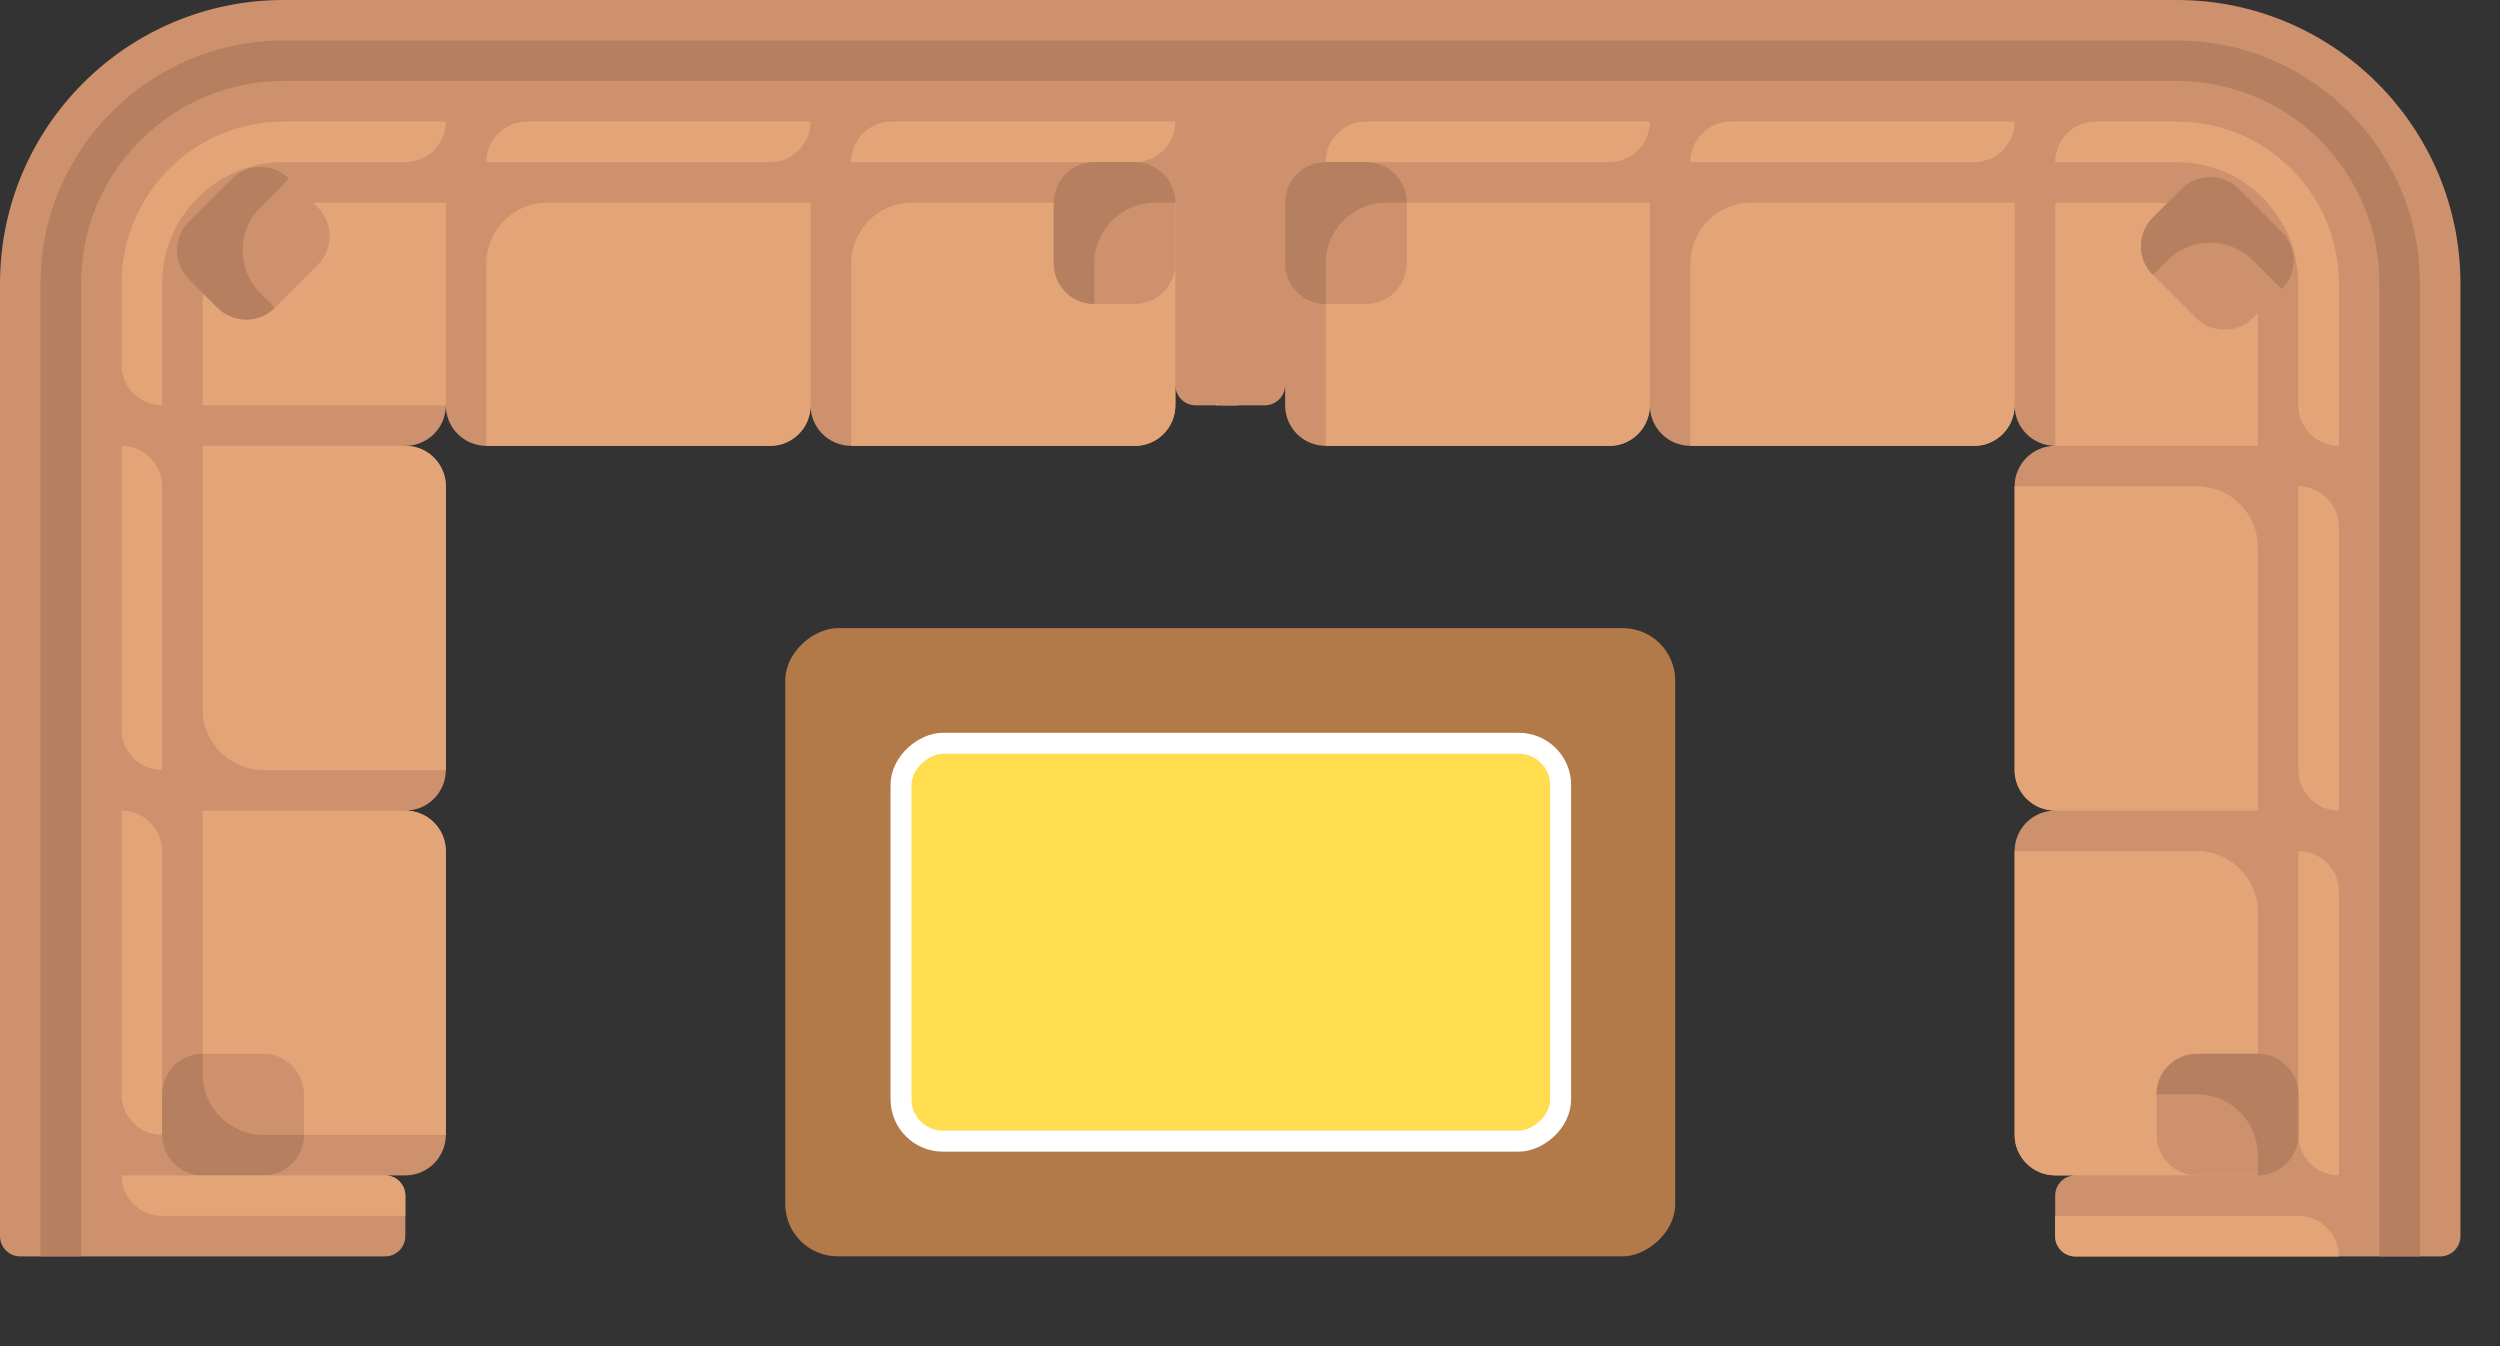 <svg width="39" height="21" viewBox="0 0 39 21" fill="none" xmlns="http://www.w3.org/2000/svg">
<rect x="0" y="0" width="39" height="21" fill="#333333" stroke="none"/>
<g clip-path="url(#clip0_2287_151919)">
<path d="M19.284 0H4.426C1.982 0 0 1.982 0 4.426V19.284C0 19.459 0.142 19.6 0.316 19.6H1.265H6.006C6.181 19.6 6.323 19.459 6.323 19.284V18.652C6.323 18.477 6.181 18.336 6.006 18.336H6.323C6.672 18.336 6.955 18.053 6.955 17.703V13.278C6.955 12.928 6.672 12.645 6.323 12.645C6.672 12.645 6.955 12.362 6.955 12.013V7.587C6.955 7.238 6.672 6.955 6.323 6.955C6.672 6.955 6.955 6.672 6.955 6.323C6.955 6.672 7.238 6.955 7.587 6.955H12.013C12.362 6.955 12.645 6.672 12.645 6.323C12.645 6.672 12.928 6.955 13.277 6.955H17.703C18.052 6.955 18.336 6.672 18.336 6.323H18.336L18.336 6.007C18.336 6.181 18.477 6.323 18.652 6.323H19.284C19.459 6.323 19.6 6.181 19.6 6.007V0.316C19.6 0.142 19.459 0 19.284 0Z" fill="#CD916E"/>
<path d="M4.742 3.162H6.955V6.323H3.161V4.743C3.161 3.87 3.869 3.162 4.742 3.162Z" fill="#E3A578"/>
<path d="M7.587 6.956H12.013C12.363 6.956 12.646 6.673 12.646 6.323V3.162H8.536C8.012 3.162 7.587 3.587 7.587 4.111V6.956Z" fill="#E3A578"/>
<path d="M7.587 2.529H12.013C12.363 2.529 12.646 2.246 12.646 1.896H8.22C7.87 1.896 7.587 2.18 7.587 2.529Z" fill="#E3A578"/>
<path d="M6.955 17.705V13.279C6.955 12.93 6.672 12.646 6.323 12.646H3.161V16.756C3.161 17.28 3.586 17.705 4.11 17.705H6.955Z" fill="#E3A578"/>
<path d="M2.529 17.705V13.279C2.529 12.93 2.246 12.646 1.897 12.646V17.072C1.897 17.422 2.18 17.705 2.529 17.705Z" fill="#E3A578"/>
<path d="M6.955 12.013V7.587C6.955 7.238 6.672 6.955 6.323 6.955H3.161V11.065C3.161 11.589 3.586 12.013 4.11 12.013L6.955 12.013Z" fill="#E3A578"/>
<path d="M2.529 12.013V7.587C2.529 7.238 2.246 6.955 1.897 6.955V11.381C1.897 11.73 2.18 12.013 2.529 12.013Z" fill="#E3A578"/>
<path d="M13.278 6.956H17.703C18.053 6.956 18.336 6.673 18.336 6.323V3.162H14.226C13.702 3.162 13.278 3.587 13.278 4.111V6.956Z" fill="#E3A578"/>
<path d="M13.278 2.529H17.703C18.053 2.529 18.336 2.246 18.336 1.896H13.91C13.561 1.896 13.278 2.18 13.278 2.529Z" fill="#E3A578"/>
<path d="M4.426 1.263H19.6V0.631H4.426C2.334 0.631 0.632 2.333 0.632 4.424V19.599H1.265V4.424C1.265 2.679 2.68 1.263 4.426 1.263Z" fill="#B67F5F"/>
<path d="M6.955 1.896H4.426C3.029 1.896 1.897 3.029 1.897 4.426V5.69C1.897 6.039 2.18 6.322 2.529 6.322V4.426C2.529 3.378 3.378 2.529 4.426 2.529H6.323C6.672 2.529 6.955 2.246 6.955 1.896Z" fill="#E3A578"/>
<path d="M4.742 17.072V17.704C4.742 18.053 4.459 18.336 4.109 18.336H3.161C2.812 18.336 2.529 18.053 2.529 17.704V17.072C2.529 16.723 2.812 16.439 3.161 16.439H4.109C4.459 16.439 4.742 16.723 4.742 17.072Z" fill="#CD916E"/>
<path d="M3.161 16.756V16.439C2.812 16.439 2.529 16.723 2.529 17.072V17.704C2.529 18.053 2.812 18.336 3.161 18.336H4.109C4.459 18.336 4.742 18.053 4.742 17.704H4.109C3.586 17.704 3.161 17.279 3.161 16.756Z" fill="#B67F5F"/>
<path d="M17.703 4.742H17.071C16.722 4.742 16.439 4.459 16.439 4.11V3.162C16.439 2.812 16.722 2.529 17.071 2.529H17.703C18.052 2.529 18.335 2.812 18.335 3.162V4.11C18.335 4.459 18.052 4.742 17.703 4.742Z" fill="#CD916E"/>
<path d="M18.019 3.162H18.335C18.335 2.812 18.052 2.529 17.703 2.529H17.071C16.722 2.529 16.439 2.812 16.439 3.162V4.11C16.439 4.459 16.722 4.742 17.071 4.742V4.11C17.071 3.586 17.496 3.162 18.019 3.162Z" fill="#B67F5F"/>
<path d="M4.958 3.236L4.51 2.789C4.264 2.542 3.863 2.542 3.616 2.789L2.946 3.459C2.699 3.706 2.699 4.107 2.946 4.353L3.393 4.801C3.64 5.047 4.04 5.047 4.287 4.801L4.958 4.13C5.204 3.883 5.204 3.483 4.958 3.236Z" fill="#CD916E"/>
<path d="M4.063 4.577L4.287 4.801C4.04 5.047 3.64 5.047 3.393 4.801L2.946 4.353C2.699 4.107 2.699 3.706 2.946 3.459L3.616 2.789C3.863 2.542 4.264 2.542 4.51 2.789L4.063 3.236C3.693 3.606 3.693 4.207 4.063 4.577Z" fill="#B67F5F"/>
<path d="M6.323 18.968H2.529C2.18 18.968 1.897 18.685 1.897 18.336H6.007C6.181 18.336 6.323 18.477 6.323 18.652V18.968Z" fill="#E3A578"/>
<path d="M18.968 6.322V2.529C18.968 2.18 19.251 1.896 19.6 1.896V6.006C19.6 6.181 19.459 6.322 19.284 6.322H18.968Z" fill="#E3A578"/>
</g>
<g clip-path="url(#clip1_2287_151919)">
<path d="M38.383 19.284V4.426C38.383 1.982 36.402 0 33.957 0L19.099 0C18.925 0 18.783 0.142 18.783 0.316V1.265V6.006C18.783 6.181 18.925 6.323 19.099 6.323L19.732 6.323C19.906 6.323 20.048 6.181 20.048 6.006V6.323C20.048 6.672 20.331 6.955 20.68 6.955L25.106 6.955C25.455 6.955 25.738 6.672 25.738 6.323C25.738 6.672 26.021 6.955 26.37 6.955L30.796 6.955C31.145 6.955 31.428 6.672 31.428 6.323C31.428 6.672 31.712 6.955 32.061 6.955C31.712 6.955 31.428 7.238 31.428 7.587V12.013C31.428 12.362 31.712 12.645 32.061 12.645C31.712 12.645 31.428 12.928 31.428 13.277L31.428 17.703C31.428 18.052 31.712 18.336 32.061 18.336H32.377C32.202 18.336 32.061 18.477 32.061 18.652V19.284C32.061 19.459 32.202 19.6 32.377 19.6H38.067C38.242 19.6 38.383 19.459 38.383 19.284Z" fill="#CD916E"/>
<path d="M35.222 4.743V6.956H32.061V3.162H33.641C34.514 3.162 35.222 3.87 35.222 4.743Z" fill="#E3A578"/>
<path d="M31.428 7.586V12.012C31.428 12.361 31.712 12.644 32.061 12.644H35.222V8.534C35.222 8.011 34.797 7.586 34.273 7.586L31.428 7.586Z" fill="#E3A578"/>
<path d="M35.854 7.586V12.012C35.854 12.361 36.137 12.644 36.487 12.644V8.218C36.487 7.869 36.203 7.586 35.854 7.586Z" fill="#E3A578"/>
<path d="M20.68 6.956L25.106 6.956C25.455 6.956 25.738 6.673 25.738 6.323V3.162L21.628 3.162C21.105 3.162 20.68 3.587 20.68 4.111V6.956Z" fill="#E3A578"/>
<path d="M20.68 2.529L25.106 2.529C25.455 2.529 25.738 2.246 25.738 1.896L21.312 1.896C20.963 1.896 20.68 2.18 20.68 2.529Z" fill="#E3A578"/>
<path d="M26.37 6.956L30.796 6.956C31.145 6.956 31.428 6.673 31.428 6.323V3.162L27.319 3.162C26.795 3.162 26.37 3.587 26.37 4.111L26.37 6.956Z" fill="#E3A578"/>
<path d="M26.37 2.529L30.796 2.529C31.145 2.529 31.428 2.246 31.428 1.896L27.003 1.896C26.653 1.896 26.37 2.18 26.37 2.529Z" fill="#E3A578"/>
<path d="M31.428 13.277V17.703C31.428 18.052 31.712 18.335 32.061 18.335H35.222V14.226C35.222 13.702 34.797 13.277 34.273 13.277H31.428Z" fill="#E3A578"/>
<path d="M35.854 13.277V17.703C35.854 18.052 36.137 18.335 36.487 18.335V13.91C36.487 13.56 36.203 13.277 35.854 13.277Z" fill="#E3A578"/>
<path d="M37.119 4.424V19.599H37.751V4.424C37.751 2.333 36.049 0.631 33.957 0.631L18.783 0.631V1.263L33.957 1.263C35.703 1.263 37.119 2.679 37.119 4.424Z" fill="#B67F5F"/>
<path d="M36.487 6.955V4.426C36.487 3.029 35.354 1.896 33.958 1.896L32.693 1.896C32.344 1.896 32.061 2.18 32.061 2.529L33.958 2.529C35.005 2.529 35.854 3.378 35.854 4.426V6.322C35.854 6.672 36.137 6.955 36.487 6.955Z" fill="#E3A578"/>
<path d="M21.312 4.742H20.68C20.331 4.742 20.048 4.459 20.048 4.11V3.162C20.048 2.812 20.331 2.529 20.68 2.529H21.312C21.662 2.529 21.945 2.812 21.945 3.162V4.11C21.945 4.459 21.662 4.742 21.312 4.742Z" fill="#CD916E"/>
<path d="M21.628 3.162H21.945C21.945 2.812 21.662 2.529 21.312 2.529H20.68C20.331 2.529 20.048 2.812 20.048 3.162V4.11C20.048 4.459 20.331 4.742 20.68 4.742V4.11C20.68 3.586 21.105 3.162 21.628 3.162Z" fill="#B67F5F"/>
<path d="M33.642 17.704V17.072C33.642 16.723 33.925 16.439 34.274 16.439H35.222C35.571 16.439 35.855 16.723 35.855 17.072V17.704C35.855 18.053 35.571 18.336 35.222 18.336H34.274C33.925 18.336 33.642 18.053 33.642 17.704Z" fill="#CD916E"/>
<path d="M35.222 18.02V18.336C35.571 18.336 35.855 18.053 35.855 17.704V17.072C35.855 16.723 35.571 16.439 35.222 16.439H34.274C33.925 16.439 33.642 16.723 33.642 17.072H34.274C34.798 17.072 35.222 17.496 35.222 18.02Z" fill="#B67F5F"/>
<path d="M35.149 4.959L35.596 4.512C35.843 4.265 35.843 3.864 35.596 3.618L34.925 2.947C34.678 2.7 34.278 2.7 34.031 2.947L33.584 3.394C33.337 3.641 33.337 4.041 33.584 4.288L34.255 4.959C34.502 5.206 34.902 5.206 35.149 4.959Z" fill="#CD916E"/>
<path d="M33.807 4.065L33.584 4.288C33.337 4.041 33.337 3.641 33.584 3.394L34.031 2.947C34.278 2.7 34.678 2.7 34.925 2.947L35.596 3.618C35.843 3.864 35.843 4.265 35.596 4.512L35.149 4.065C34.778 3.694 34.178 3.694 33.807 4.065Z" fill="#B67F5F"/>
<path d="M32.06 18.969H35.854C36.203 18.969 36.486 19.252 36.486 19.601H32.377C32.202 19.601 32.06 19.459 32.06 19.285V18.969Z" fill="#E3A578"/>
</g>
<rect x="26.133" y="9.799" width="9.8" height="13.883" rx="0.817" transform="rotate(90 26.133 9.799)" fill="#B27A49"/>
<rect x="24.346" y="11.595" width="6.207" height="10.29" rx="0.653" transform="rotate(90 24.346 11.595)" fill="#FFDD4E" stroke="white" stroke-width="0.327"/>
<defs>
<clipPath id="clip0_2287_151919">
<rect width="19.6" height="19.6" fill="white"/>
</clipPath>
<clipPath id="clip1_2287_151919">
<rect width="19.6" height="19.6" fill="white" transform="matrix(0 1 -1 0 38.383 0)"/>
</clipPath>
</defs>
</svg>
